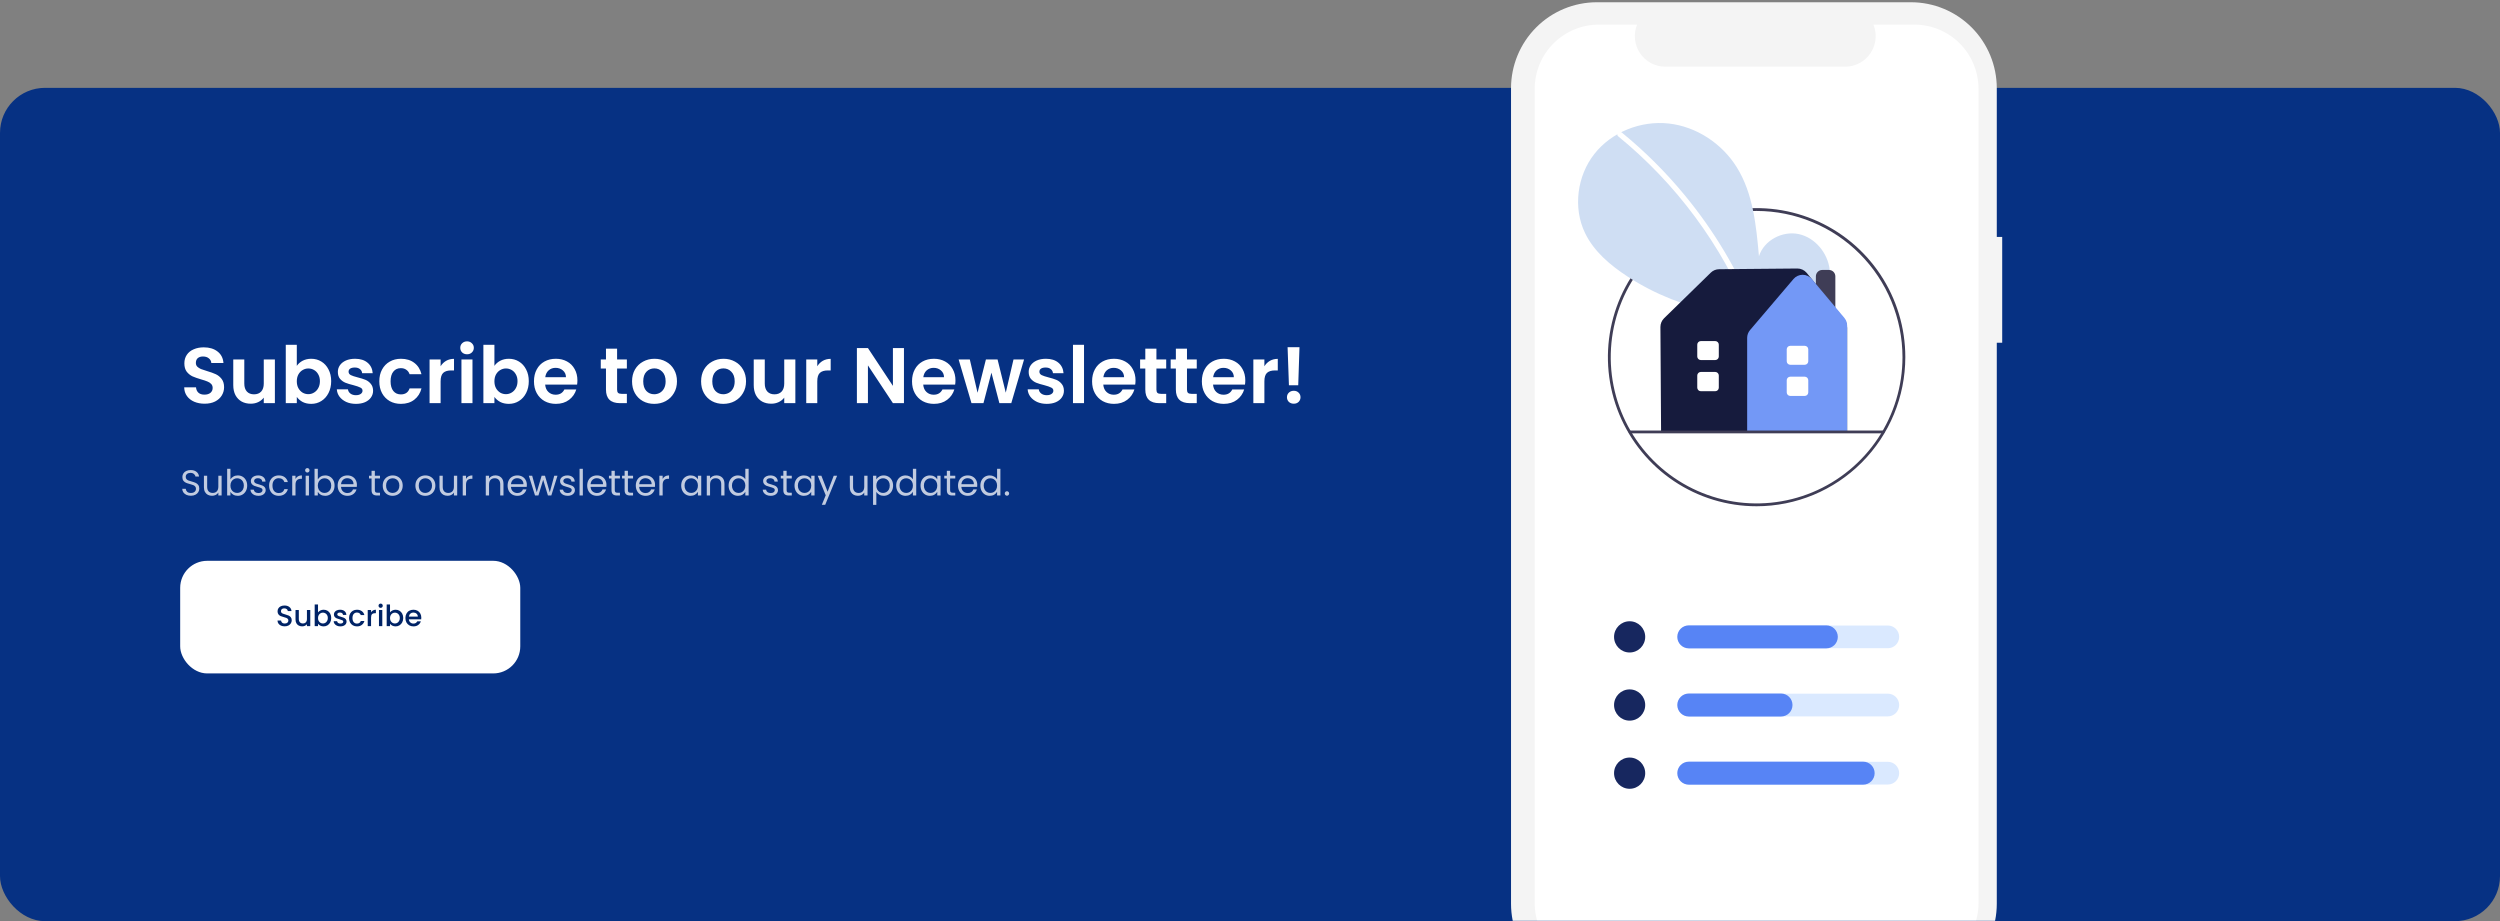 <svg width="1110" height="409" viewBox="0 0 1110 409" fill="none" xmlns="http://www.w3.org/2000/svg">
<rect x="0" y="0" width="1110" height="409" fill="#808080" stroke="none"/>
<rect y="39" width="1110" height="370" rx="20" fill="#063183"/>
<mask id="mask0_2_373" style="mask-type:alpha" maskUnits="userSpaceOnUse" x="0" y="0" width="1110" height="409">
<rect width="1110" height="409" rx="20" fill="#063183"/>
</mask>
<g mask="url(#mask0_2_373)">
<g clip-path="url(#clip0_2_373)">
<path d="M888.978 105.188H886.575V39.196C886.575 29.066 882.561 19.351 875.415 12.187C868.269 5.024 858.578 1 848.473 1H708.998C698.892 1 689.201 5.024 682.055 12.187C674.91 19.351 670.895 29.066 670.895 39.196V401.241C670.895 411.371 674.91 421.086 682.055 428.249C689.201 435.413 698.892 439.437 708.998 439.437H848.473C858.578 439.437 868.269 435.412 875.415 428.249C882.56 421.086 886.574 411.371 886.574 401.241V152.163H888.977L888.978 105.188Z" fill="#F4F4F4"/>
<path d="M850.01 10.934H831.805C832.642 12.991 832.962 15.224 832.736 17.435C832.509 19.646 831.744 21.767 830.507 23.611C829.271 25.456 827.601 26.967 825.644 28.012C823.687 29.057 821.504 29.603 819.287 29.603H739.384C737.167 29.603 734.984 29.057 733.028 28.012C731.071 26.967 729.401 25.455 728.164 23.611C726.928 21.766 726.163 19.645 725.937 17.435C725.71 15.224 726.03 12.991 726.867 10.934H709.863C702.316 10.934 695.079 13.939 689.743 19.288C684.406 24.638 681.409 31.893 681.409 39.458V400.977C681.409 408.542 684.406 415.797 689.743 421.147C695.079 426.496 702.316 429.501 709.863 429.501H850.01C857.556 429.501 864.794 426.496 870.13 421.147C875.466 415.797 878.464 408.542 878.464 400.977V39.457C878.464 31.892 875.466 24.637 870.13 19.288C864.794 13.939 857.556 10.934 850.01 10.934H850.01Z" fill="white"/>
<path d="M779.936 224.779C766.877 224.779 754.112 220.897 743.254 213.624C732.396 206.351 723.933 196.014 718.936 183.92C713.939 171.826 712.631 158.517 715.179 145.678C717.726 132.839 724.015 121.045 733.248 111.789C742.482 102.532 754.247 96.228 767.055 93.674C779.862 91.121 793.138 92.431 805.203 97.441C817.267 102.451 827.579 110.934 834.834 121.819C842.089 132.703 845.961 145.5 845.961 158.591C845.941 176.139 838.979 192.962 826.601 205.371C814.223 217.779 797.441 224.759 779.936 224.779ZM779.936 93.663C767.126 93.663 754.603 97.471 743.952 104.606C733.301 111.74 725 121.88 720.098 133.744C715.196 145.608 713.913 158.663 716.412 171.257C718.911 183.852 725.08 195.421 734.138 204.501C743.196 213.582 754.736 219.765 767.3 222.271C779.864 224.776 792.886 223.49 804.721 218.576C816.556 213.662 826.671 205.34 833.788 194.662C840.905 183.985 844.704 171.432 844.704 158.591C844.684 141.377 837.854 124.874 825.712 112.702C813.57 100.53 797.107 93.683 779.936 93.663Z" fill="#3F3D56"/>
<path d="M804.186 139.363C809.841 134.573 813.276 127.007 812.375 119.64C811.474 112.274 805.895 105.503 798.658 103.938C791.422 102.374 783.172 106.704 780.974 113.791C779.764 100.128 778.37 85.893 771.124 74.258C764.563 63.722 753.199 56.184 740.883 54.835C728.566 53.486 715.599 58.58 707.918 68.325C700.237 78.07 698.356 92.237 703.736 103.425C707.699 111.667 715 117.801 722.65 122.791C747.056 138.711 777.331 144.09 806.139 139.84L804.186 139.363Z" fill="#CFDEF3"/>
<path d="M720.097 58.862C730.259 67.16 739.582 76.441 747.931 86.57C760.996 102.367 771.569 120.079 779.281 139.088C779.845 140.474 777.599 141.078 777.041 139.707C764.423 108.813 744.28 81.584 718.454 60.509C717.294 59.562 718.947 57.924 720.097 58.862Z" fill="white"/>
<path d="M723.555 289.706C727.376 289.706 730.472 286.602 730.472 282.772C730.472 278.943 727.376 275.838 723.555 275.838C719.735 275.838 716.638 278.943 716.638 282.772C716.638 286.602 719.735 289.706 723.555 289.706Z" fill="#17275F"/>
<path d="M838.203 287.815H750.169C748.835 287.815 747.556 287.284 746.612 286.338C745.669 285.392 745.139 284.11 745.139 282.772C745.139 281.435 745.669 280.152 746.612 279.206C747.556 278.261 748.835 277.729 750.169 277.729H838.203C839.538 277.729 840.817 278.261 841.76 279.206C842.704 280.152 843.234 281.435 843.234 282.772C843.234 284.11 842.704 285.392 841.76 286.338C840.817 287.284 839.538 287.815 838.203 287.815Z" fill="#DAE9FF"/>
<path d="M810.9 287.876H749.806C748.456 287.876 747.161 287.338 746.206 286.381C745.251 285.424 744.715 284.126 744.715 282.772C744.715 281.419 745.251 280.12 746.206 279.163C747.161 278.206 748.456 277.668 749.806 277.668H810.9C812.25 277.668 813.545 278.206 814.5 279.163C815.455 280.12 815.991 281.419 815.991 282.772C815.991 284.126 815.455 285.424 814.5 286.381C813.545 287.338 812.25 287.876 810.9 287.876Z" fill="#5784F5"/>
<path d="M723.555 319.963C727.376 319.963 730.472 316.859 730.472 313.029C730.472 309.2 727.376 306.095 723.555 306.095C719.735 306.095 716.638 309.2 716.638 313.029C716.638 316.859 719.735 319.963 723.555 319.963Z" fill="#17275F"/>
<path d="M838.203 318.072H750.169C748.835 318.072 747.556 317.541 746.612 316.595C745.669 315.65 745.139 314.367 745.139 313.029C745.139 311.692 745.669 310.409 746.612 309.464C747.556 308.518 748.835 307.987 750.169 307.987H838.203C839.538 307.987 840.817 308.518 841.76 309.464C842.704 310.409 843.234 311.692 843.234 313.029C843.234 314.367 842.704 315.65 841.76 316.595C840.817 317.541 839.538 318.072 838.203 318.072Z" fill="#DAE9FF"/>
<path d="M723.555 350.221C727.376 350.221 730.472 347.117 730.472 343.287C730.472 339.457 727.376 336.353 723.555 336.353C719.735 336.353 716.638 339.457 716.638 343.287C716.638 347.117 719.735 350.221 723.555 350.221Z" fill="#17275F"/>
<path d="M838.203 348.33H750.169C748.835 348.33 747.556 347.799 746.612 346.853C745.669 345.907 745.139 344.625 745.139 343.287C745.139 341.95 745.669 340.667 746.612 339.721C747.556 338.775 748.835 338.244 750.169 338.244H838.203C839.538 338.244 840.817 338.775 841.76 339.721C842.704 340.667 843.234 341.95 843.234 343.287C843.234 344.625 842.704 345.907 841.76 346.853C840.817 347.799 839.538 348.33 838.203 348.33Z" fill="#DAE9FF"/>
<path d="M790.778 318.133H749.806C748.456 318.133 747.161 317.596 746.206 316.639C745.251 315.681 744.715 314.383 744.715 313.03C744.715 311.676 745.251 310.378 746.206 309.421C747.161 308.464 748.456 307.926 749.806 307.926H790.778C792.128 307.926 793.423 308.464 794.378 309.421C795.333 310.378 795.869 311.676 795.869 313.03C795.869 314.383 795.333 315.681 794.378 316.639C793.423 317.596 792.128 318.133 790.778 318.133Z" fill="#5784F5"/>
<path d="M827.249 348.391H749.806C748.456 348.391 747.161 347.853 746.206 346.896C745.251 345.939 744.715 344.64 744.715 343.287C744.715 341.933 745.251 340.635 746.206 339.678C747.161 338.721 748.456 338.183 749.806 338.183H827.249C828.599 338.183 829.894 338.721 830.849 339.678C831.804 340.635 832.34 341.933 832.34 343.287C832.34 344.64 831.804 345.939 830.849 346.896C829.894 347.853 828.599 348.391 827.249 348.391Z" fill="#5784F5"/>
<path d="M814.894 148.299H806.251V122.697C806.252 121.945 806.55 121.224 807.081 120.692C807.611 120.161 808.33 119.861 809.081 119.861H812.064C812.814 119.861 813.533 120.161 814.064 120.692C814.594 121.224 814.893 121.945 814.894 122.697V148.299Z" fill="#3F3D56"/>
<path d="M820.133 191.865H737.52L737.223 145.189C737.22 144.468 737.361 143.754 737.639 143.088C737.916 142.423 738.324 141.821 738.838 141.316L759.592 121.053C760.576 120.088 761.895 119.543 763.272 119.533L798.006 119.215C798.794 119.21 799.573 119.379 800.288 119.709C801.004 120.039 801.638 120.522 802.147 121.125L802.15 121.129L818.648 141.411C819.607 142.593 820.132 144.07 820.133 145.594L820.133 191.865Z" fill="#161B3D"/>
<path d="M820.134 191.865H775.738V150.034C775.738 148.759 776.191 147.527 777.016 146.557L796.306 123.886V123.886C796.807 123.296 797.43 122.822 798.132 122.497C798.834 122.172 799.599 122.004 800.372 122.005H800.392C801.169 122.007 801.936 122.18 802.639 122.51C803.343 122.84 803.966 123.32 804.465 123.917L818.882 141.122C819.69 142.088 820.133 143.308 820.134 144.568V191.865Z" fill="#7398F6"/>
<path d="M801.301 175.798H794.878C794.461 175.798 794.062 175.632 793.767 175.336C793.472 175.041 793.306 174.64 793.306 174.222V168.824C793.306 168.406 793.472 168.005 793.767 167.71C794.062 167.414 794.461 167.248 794.878 167.248H801.301C801.718 167.248 802.118 167.414 802.412 167.71C802.707 168.005 802.873 168.406 802.873 168.824V174.222C802.873 174.64 802.707 175.041 802.412 175.336C802.118 175.632 801.718 175.798 801.301 175.798Z" fill="white"/>
<path d="M801.301 161.964H794.878C794.461 161.964 794.062 161.798 793.767 161.502C793.472 161.207 793.306 160.806 793.306 160.388V155.115C793.306 154.697 793.472 154.297 793.767 154.001C794.062 153.706 794.461 153.54 794.878 153.539H801.301C801.718 153.54 802.118 153.706 802.412 154.001C802.707 154.297 802.873 154.697 802.873 155.115V160.388C802.873 160.806 802.707 161.207 802.412 161.502C802.118 161.798 801.718 161.964 801.301 161.964Z" fill="white"/>
<path d="M761.578 173.696H755.155C754.738 173.696 754.339 173.53 754.044 173.234C753.749 172.939 753.583 172.538 753.583 172.121V166.722C753.583 166.304 753.749 165.904 754.044 165.608C754.339 165.313 754.738 165.147 755.155 165.146H761.578C761.995 165.147 762.395 165.313 762.689 165.608C762.984 165.904 763.15 166.304 763.15 166.722V172.121C763.15 172.538 762.984 172.939 762.689 173.234C762.395 173.53 761.995 173.696 761.578 173.696Z" fill="white"/>
<path d="M761.578 159.862H755.155C754.738 159.862 754.339 159.696 754.044 159.4C753.749 159.105 753.583 158.704 753.583 158.286V153.014C753.583 152.596 753.749 152.195 754.044 151.9C754.339 151.604 754.738 151.438 755.155 151.438H761.578C761.995 151.438 762.395 151.604 762.689 151.9C762.984 152.195 763.15 152.596 763.15 153.014V158.286C763.15 158.704 762.984 159.105 762.689 159.4C762.395 159.696 761.995 159.862 761.578 159.862Z" fill="white"/>
<path d="M836.121 192.411H723.749C723.583 192.411 723.423 192.345 723.305 192.226C723.187 192.108 723.121 191.948 723.121 191.781C723.121 191.614 723.187 191.453 723.305 191.335C723.423 191.217 723.583 191.15 723.749 191.15H836.121C836.288 191.15 836.448 191.217 836.566 191.335C836.684 191.453 836.75 191.614 836.75 191.781C836.75 191.948 836.684 192.108 836.566 192.226C836.448 192.345 836.288 192.411 836.121 192.411Z" fill="#3F3D56"/>
</g>
</g>
<rect x="80" y="249" width="151" height="50" rx="12" fill="white"/>
<path d="M126.408 278.091C125.801 278.091 125.255 277.987 124.77 277.779C124.284 277.562 123.903 277.259 123.626 276.869C123.348 276.479 123.21 276.024 123.21 275.504H124.796C124.83 275.894 124.982 276.215 125.251 276.466C125.528 276.717 125.914 276.843 126.408 276.843C126.919 276.843 127.318 276.722 127.604 276.479C127.89 276.228 128.033 275.907 128.033 275.517C128.033 275.214 127.942 274.967 127.76 274.776C127.586 274.585 127.365 274.438 127.097 274.334C126.837 274.23 126.473 274.117 126.005 273.996C125.415 273.84 124.934 273.684 124.562 273.528C124.198 273.363 123.886 273.112 123.626 272.774C123.366 272.436 123.236 271.985 123.236 271.422C123.236 270.902 123.366 270.447 123.626 270.057C123.886 269.667 124.25 269.368 124.718 269.16C125.186 268.952 125.727 268.848 126.343 268.848C127.218 268.848 127.933 269.069 128.488 269.511C129.051 269.944 129.363 270.542 129.424 271.305H127.786C127.76 270.976 127.604 270.694 127.318 270.46C127.032 270.226 126.655 270.109 126.187 270.109C125.762 270.109 125.415 270.217 125.147 270.434C124.878 270.651 124.744 270.963 124.744 271.37C124.744 271.647 124.826 271.877 124.991 272.059C125.164 272.232 125.381 272.371 125.641 272.475C125.901 272.579 126.256 272.692 126.707 272.813C127.305 272.978 127.79 273.142 128.163 273.307C128.544 273.472 128.865 273.727 129.125 274.074C129.393 274.412 129.528 274.867 129.528 275.439C129.528 275.898 129.402 276.332 129.151 276.739C128.908 277.146 128.548 277.476 128.072 277.727C127.604 277.97 127.049 278.091 126.408 278.091ZM137.763 270.837V278H136.281V277.155C136.047 277.45 135.74 277.684 135.358 277.857C134.986 278.022 134.587 278.104 134.162 278.104C133.599 278.104 133.092 277.987 132.641 277.753C132.199 277.519 131.848 277.172 131.588 276.713C131.337 276.254 131.211 275.699 131.211 275.049V270.837H132.68V274.828C132.68 275.469 132.841 275.963 133.161 276.31C133.482 276.648 133.92 276.817 134.474 276.817C135.029 276.817 135.467 276.648 135.787 276.31C136.117 275.963 136.281 275.469 136.281 274.828V270.837H137.763ZM141.201 271.903C141.452 271.556 141.794 271.275 142.228 271.058C142.67 270.833 143.159 270.72 143.697 270.72C144.329 270.72 144.901 270.872 145.413 271.175C145.924 271.478 146.327 271.912 146.622 272.475C146.916 273.03 147.064 273.667 147.064 274.386C147.064 275.105 146.916 275.751 146.622 276.323C146.327 276.886 145.92 277.328 145.4 277.649C144.888 277.961 144.321 278.117 143.697 278.117C143.142 278.117 142.648 278.009 142.215 277.792C141.79 277.575 141.452 277.298 141.201 276.96V278H139.719V268.38H141.201V271.903ZM145.556 274.386C145.556 273.892 145.452 273.467 145.244 273.112C145.044 272.748 144.776 272.475 144.438 272.293C144.108 272.102 143.753 272.007 143.372 272.007C142.999 272.007 142.644 272.102 142.306 272.293C141.976 272.484 141.708 272.761 141.5 273.125C141.3 273.489 141.201 273.918 141.201 274.412C141.201 274.906 141.3 275.339 141.5 275.712C141.708 276.076 141.976 276.353 142.306 276.544C142.644 276.735 142.999 276.83 143.372 276.83C143.753 276.83 144.108 276.735 144.438 276.544C144.776 276.345 145.044 276.059 145.244 275.686C145.452 275.313 145.556 274.88 145.556 274.386ZM151.129 278.117C150.566 278.117 150.059 278.017 149.608 277.818C149.166 277.61 148.815 277.333 148.555 276.986C148.295 276.631 148.157 276.236 148.139 275.803H149.673C149.699 276.106 149.842 276.362 150.102 276.57C150.371 276.769 150.705 276.869 151.103 276.869C151.519 276.869 151.84 276.791 152.065 276.635C152.299 276.47 152.416 276.262 152.416 276.011C152.416 275.742 152.286 275.543 152.026 275.413C151.775 275.283 151.372 275.14 150.817 274.984C150.28 274.837 149.842 274.694 149.504 274.555C149.166 274.416 148.872 274.204 148.62 273.918C148.378 273.632 148.256 273.255 148.256 272.787C148.256 272.406 148.369 272.059 148.594 271.747C148.82 271.426 149.14 271.175 149.556 270.993C149.981 270.811 150.466 270.72 151.012 270.72C151.827 270.72 152.481 270.928 152.975 271.344C153.478 271.751 153.747 272.31 153.781 273.021H152.299C152.273 272.7 152.143 272.445 151.909 272.254C151.675 272.063 151.359 271.968 150.96 271.968C150.57 271.968 150.271 272.042 150.063 272.189C149.855 272.336 149.751 272.531 149.751 272.774C149.751 272.965 149.821 273.125 149.959 273.255C150.098 273.385 150.267 273.489 150.466 273.567C150.666 273.636 150.96 273.727 151.35 273.84C151.87 273.979 152.295 274.122 152.624 274.269C152.962 274.408 153.253 274.616 153.495 274.893C153.738 275.17 153.864 275.539 153.872 275.998C153.872 276.405 153.76 276.769 153.534 277.09C153.309 277.411 152.988 277.662 152.572 277.844C152.165 278.026 151.684 278.117 151.129 278.117ZM154.98 274.412C154.98 273.675 155.127 273.03 155.422 272.475C155.725 271.912 156.141 271.478 156.67 271.175C157.198 270.872 157.805 270.72 158.49 270.72C159.356 270.72 160.071 270.928 160.635 271.344C161.207 271.751 161.592 272.336 161.792 273.099H160.193C160.063 272.744 159.855 272.466 159.569 272.267C159.283 272.068 158.923 271.968 158.49 271.968C157.883 271.968 157.398 272.185 157.034 272.618C156.678 273.043 156.501 273.641 156.501 274.412C156.501 275.183 156.678 275.786 157.034 276.219C157.398 276.652 157.883 276.869 158.49 276.869C159.348 276.869 159.915 276.492 160.193 275.738H161.792C161.584 276.466 161.194 277.047 160.622 277.48C160.05 277.905 159.339 278.117 158.49 278.117C157.805 278.117 157.198 277.965 156.67 277.662C156.141 277.35 155.725 276.917 155.422 276.362C155.127 275.799 154.98 275.149 154.98 274.412ZM164.75 271.877C164.967 271.513 165.253 271.231 165.608 271.032C165.972 270.824 166.401 270.72 166.895 270.72V272.254H166.518C165.938 272.254 165.496 272.401 165.192 272.696C164.898 272.991 164.75 273.502 164.75 274.23V278H163.268V270.837H164.75V271.877ZM169.012 269.888C168.743 269.888 168.518 269.797 168.336 269.615C168.154 269.433 168.063 269.208 168.063 268.939C168.063 268.67 168.154 268.445 168.336 268.263C168.518 268.081 168.743 267.99 169.012 267.99C169.272 267.99 169.493 268.081 169.675 268.263C169.857 268.445 169.948 268.67 169.948 268.939C169.948 269.208 169.857 269.433 169.675 269.615C169.493 269.797 169.272 269.888 169.012 269.888ZM169.74 270.837V278H168.258V270.837H169.74ZM173.167 271.903C173.419 271.556 173.761 271.275 174.194 271.058C174.636 270.833 175.126 270.72 175.663 270.72C176.296 270.72 176.868 270.872 177.379 271.175C177.891 271.478 178.294 271.912 178.588 272.475C178.883 273.03 179.03 273.667 179.03 274.386C179.03 275.105 178.883 275.751 178.588 276.323C178.294 276.886 177.886 277.328 177.366 277.649C176.855 277.961 176.287 278.117 175.663 278.117C175.109 278.117 174.615 278.009 174.181 277.792C173.757 277.575 173.419 277.298 173.167 276.96V278H171.685V268.38H173.167V271.903ZM177.522 274.386C177.522 273.892 177.418 273.467 177.21 273.112C177.011 272.748 176.742 272.475 176.404 272.293C176.075 272.102 175.72 272.007 175.338 272.007C174.966 272.007 174.61 272.102 174.272 272.293C173.943 272.484 173.674 272.761 173.466 273.125C173.267 273.489 173.167 273.918 173.167 274.412C173.167 274.906 173.267 275.339 173.466 275.712C173.674 276.076 173.943 276.353 174.272 276.544C174.61 276.735 174.966 276.83 175.338 276.83C175.72 276.83 176.075 276.735 176.404 276.544C176.742 276.345 177.011 276.059 177.21 275.686C177.418 275.313 177.522 274.88 177.522 274.386ZM187.061 274.243C187.061 274.512 187.044 274.754 187.009 274.971H181.536C181.579 275.543 181.792 276.002 182.173 276.349C182.554 276.696 183.022 276.869 183.577 276.869C184.374 276.869 184.938 276.535 185.267 275.868H186.866C186.649 276.527 186.255 277.068 185.683 277.493C185.12 277.909 184.418 278.117 183.577 278.117C182.892 278.117 182.277 277.965 181.731 277.662C181.194 277.35 180.769 276.917 180.457 276.362C180.154 275.799 180.002 275.149 180.002 274.412C180.002 273.675 180.149 273.03 180.444 272.475C180.747 271.912 181.168 271.478 181.705 271.175C182.251 270.872 182.875 270.72 183.577 270.72C184.253 270.72 184.855 270.867 185.384 271.162C185.913 271.457 186.324 271.873 186.619 272.41C186.914 272.939 187.061 273.55 187.061 274.243ZM185.514 273.775C185.505 273.229 185.31 272.791 184.929 272.462C184.548 272.133 184.075 271.968 183.512 271.968C183.001 271.968 182.563 272.133 182.199 272.462C181.835 272.783 181.618 273.22 181.549 273.775H185.514Z" fill="#002366"/>
<path d="M90.85 179.245C89.147 179.245 87.607 178.953 86.23 178.37C84.877 177.787 83.803 176.947 83.01 175.85C82.217 174.753 81.808 173.458 81.785 171.965H87.035C87.105 172.968 87.455 173.762 88.085 174.345C88.738 174.928 89.625 175.22 90.745 175.22C91.888 175.22 92.787 174.952 93.44 174.415C94.093 173.855 94.42 173.132 94.42 172.245C94.42 171.522 94.198 170.927 93.755 170.46C93.312 169.993 92.752 169.632 92.075 169.375C91.422 169.095 90.512 168.792 89.345 168.465C87.758 167.998 86.463 167.543 85.46 167.1C84.48 166.633 83.628 165.945 82.905 165.035C82.205 164.102 81.855 162.865 81.855 161.325C81.855 159.878 82.217 158.618 82.94 157.545C83.663 156.472 84.678 155.655 85.985 155.095C87.292 154.512 88.785 154.22 90.465 154.22C92.985 154.22 95.027 154.838 96.59 156.075C98.177 157.288 99.052 158.992 99.215 161.185H93.825C93.778 160.345 93.417 159.657 92.74 159.12C92.087 158.56 91.212 158.28 90.115 158.28C89.158 158.28 88.388 158.525 87.805 159.015C87.245 159.505 86.965 160.217 86.965 161.15C86.965 161.803 87.175 162.352 87.595 162.795C88.038 163.215 88.575 163.565 89.205 163.845C89.858 164.102 90.768 164.405 91.935 164.755C93.522 165.222 94.817 165.688 95.82 166.155C96.823 166.622 97.687 167.322 98.41 168.255C99.133 169.188 99.495 170.413 99.495 171.93C99.495 173.237 99.157 174.45 98.48 175.57C97.803 176.69 96.812 177.588 95.505 178.265C94.198 178.918 92.647 179.245 90.85 179.245ZM122.048 159.61V179H117.113V176.55C116.483 177.39 115.655 178.055 114.628 178.545C113.625 179.012 112.528 179.245 111.338 179.245C109.821 179.245 108.48 178.93 107.313 178.3C106.146 177.647 105.225 176.702 104.548 175.465C103.895 174.205 103.568 172.712 103.568 170.985V159.61H108.468V170.285C108.468 171.825 108.853 173.015 109.623 173.855C110.393 174.672 111.443 175.08 112.773 175.08C114.126 175.08 115.188 174.672 115.958 173.855C116.728 173.015 117.113 171.825 117.113 170.285V159.61H122.048ZM131.783 162.445C132.413 161.512 133.276 160.753 134.373 160.17C135.493 159.587 136.764 159.295 138.188 159.295C139.844 159.295 141.338 159.703 142.668 160.52C144.021 161.337 145.083 162.503 145.853 164.02C146.646 165.513 147.043 167.252 147.043 169.235C147.043 171.218 146.646 172.98 145.853 174.52C145.083 176.037 144.021 177.215 142.668 178.055C141.338 178.895 139.844 179.315 138.188 179.315C136.741 179.315 135.469 179.035 134.373 178.475C133.299 177.892 132.436 177.145 131.783 176.235V179H126.883V153.1H131.783V162.445ZM142.038 169.235C142.038 168.068 141.793 167.065 141.303 166.225C140.836 165.362 140.206 164.708 139.413 164.265C138.643 163.822 137.803 163.6 136.893 163.6C136.006 163.6 135.166 163.833 134.373 164.3C133.603 164.743 132.973 165.397 132.483 166.26C132.016 167.123 131.783 168.138 131.783 169.305C131.783 170.472 132.016 171.487 132.483 172.35C132.973 173.213 133.603 173.878 134.373 174.345C135.166 174.788 136.006 175.01 136.893 175.01C137.803 175.01 138.643 174.777 139.413 174.31C140.206 173.843 140.836 173.178 141.303 172.315C141.793 171.452 142.038 170.425 142.038 169.235ZM158.023 179.315C156.437 179.315 155.013 179.035 153.753 178.475C152.493 177.892 151.49 177.11 150.743 176.13C150.02 175.15 149.623 174.065 149.553 172.875H154.488C154.582 173.622 154.943 174.24 155.573 174.73C156.227 175.22 157.032 175.465 157.988 175.465C158.922 175.465 159.645 175.278 160.158 174.905C160.695 174.532 160.963 174.053 160.963 173.47C160.963 172.84 160.637 172.373 159.983 172.07C159.353 171.743 158.338 171.393 156.938 171.02C155.492 170.67 154.302 170.308 153.368 169.935C152.458 169.562 151.665 168.99 150.988 168.22C150.335 167.45 150.008 166.412 150.008 165.105C150.008 164.032 150.312 163.052 150.918 162.165C151.548 161.278 152.435 160.578 153.578 160.065C154.745 159.552 156.11 159.295 157.673 159.295C159.983 159.295 161.827 159.878 163.203 161.045C164.58 162.188 165.338 163.74 165.478 165.7H160.788C160.718 164.93 160.392 164.323 159.808 163.88C159.248 163.413 158.49 163.18 157.533 163.18C156.647 163.18 155.958 163.343 155.468 163.67C155.002 163.997 154.768 164.452 154.768 165.035C154.768 165.688 155.095 166.19 155.748 166.54C156.402 166.867 157.417 167.205 158.793 167.555C160.193 167.905 161.348 168.267 162.258 168.64C163.168 169.013 163.95 169.597 164.603 170.39C165.28 171.16 165.63 172.187 165.653 173.47C165.653 174.59 165.338 175.593 164.708 176.48C164.102 177.367 163.215 178.067 162.048 178.58C160.905 179.07 159.563 179.315 158.023 179.315ZM168.416 169.305C168.416 167.298 168.824 165.548 169.641 164.055C170.457 162.538 171.589 161.372 173.036 160.555C174.482 159.715 176.139 159.295 178.006 159.295C180.409 159.295 182.392 159.902 183.956 161.115C185.542 162.305 186.604 163.985 187.141 166.155H181.856C181.576 165.315 181.097 164.662 180.421 164.195C179.767 163.705 178.951 163.46 177.971 163.46C176.571 163.46 175.462 163.973 174.646 165C173.829 166.003 173.421 167.438 173.421 169.305C173.421 171.148 173.829 172.583 174.646 173.61C175.462 174.613 176.571 175.115 177.971 175.115C179.954 175.115 181.249 174.228 181.856 172.455H187.141C186.604 174.555 185.542 176.223 183.956 177.46C182.369 178.697 180.386 179.315 178.006 179.315C176.139 179.315 174.482 178.907 173.036 178.09C171.589 177.25 170.457 176.083 169.641 174.59C168.824 173.073 168.416 171.312 168.416 169.305ZM195.63 162.62C196.26 161.593 197.077 160.788 198.08 160.205C199.107 159.622 200.274 159.33 201.58 159.33V164.475H200.285C198.745 164.475 197.579 164.837 196.785 165.56C196.015 166.283 195.63 167.543 195.63 169.34V179H190.73V159.61H195.63V162.62ZM207.366 157.3C206.502 157.3 205.779 157.032 205.196 156.495C204.636 155.935 204.356 155.247 204.356 154.43C204.356 153.613 204.636 152.937 205.196 152.4C205.779 151.84 206.502 151.56 207.366 151.56C208.229 151.56 208.941 151.84 209.501 152.4C210.084 152.937 210.376 153.613 210.376 154.43C210.376 155.247 210.084 155.935 209.501 156.495C208.941 157.032 208.229 157.3 207.366 157.3ZM209.781 159.61V179H204.881V159.61H209.781ZM219.522 162.445C220.152 161.512 221.015 160.753 222.112 160.17C223.232 159.587 224.504 159.295 225.927 159.295C227.584 159.295 229.077 159.703 230.407 160.52C231.76 161.337 232.822 162.503 233.592 164.02C234.385 165.513 234.782 167.252 234.782 169.235C234.782 171.218 234.385 172.98 233.592 174.52C232.822 176.037 231.76 177.215 230.407 178.055C229.077 178.895 227.584 179.315 225.927 179.315C224.48 179.315 223.209 179.035 222.112 178.475C221.039 177.892 220.175 177.145 219.522 176.235V179H214.622V153.1H219.522V162.445ZM229.777 169.235C229.777 168.068 229.532 167.065 229.042 166.225C228.575 165.362 227.945 164.708 227.152 164.265C226.382 163.822 225.542 163.6 224.632 163.6C223.745 163.6 222.905 163.833 222.112 164.3C221.342 164.743 220.712 165.397 220.222 166.26C219.755 167.123 219.522 168.138 219.522 169.305C219.522 170.472 219.755 171.487 220.222 172.35C220.712 173.213 221.342 173.878 222.112 174.345C222.905 174.788 223.745 175.01 224.632 175.01C225.542 175.01 226.382 174.777 227.152 174.31C227.945 173.843 228.575 173.178 229.042 172.315C229.532 171.452 229.777 170.425 229.777 169.235ZM256.368 168.885C256.368 169.585 256.321 170.215 256.228 170.775H242.053C242.169 172.175 242.659 173.272 243.523 174.065C244.386 174.858 245.448 175.255 246.708 175.255C248.528 175.255 249.823 174.473 250.593 172.91H255.878C255.318 174.777 254.244 176.317 252.658 177.53C251.071 178.72 249.123 179.315 246.813 179.315C244.946 179.315 243.266 178.907 241.773 178.09C240.303 177.25 239.148 176.072 238.308 174.555C237.491 173.038 237.083 171.288 237.083 169.305C237.083 167.298 237.491 165.537 238.308 164.02C239.124 162.503 240.268 161.337 241.738 160.52C243.208 159.703 244.899 159.295 246.813 159.295C248.656 159.295 250.301 159.692 251.748 160.485C253.218 161.278 254.349 162.41 255.143 163.88C255.959 165.327 256.368 166.995 256.368 168.885ZM251.293 167.485C251.269 166.225 250.814 165.222 249.928 164.475C249.041 163.705 247.956 163.32 246.673 163.32C245.459 163.32 244.433 163.693 243.593 164.44C242.776 165.163 242.274 166.178 242.088 167.485H251.293ZM273.989 163.635V173.015C273.989 173.668 274.141 174.147 274.444 174.45C274.771 174.73 275.307 174.87 276.054 174.87H278.329V179H275.249C271.119 179 269.054 176.993 269.054 172.98V163.635H266.744V159.61H269.054V154.815H273.989V159.61H278.329V163.635H273.989ZM290.463 179.315C288.597 179.315 286.917 178.907 285.423 178.09C283.93 177.25 282.752 176.072 281.888 174.555C281.048 173.038 280.628 171.288 280.628 169.305C280.628 167.322 281.06 165.572 281.923 164.055C282.81 162.538 284.012 161.372 285.528 160.555C287.045 159.715 288.737 159.295 290.603 159.295C292.47 159.295 294.162 159.715 295.678 160.555C297.195 161.372 298.385 162.538 299.248 164.055C300.135 165.572 300.578 167.322 300.578 169.305C300.578 171.288 300.123 173.038 299.213 174.555C298.327 176.072 297.113 177.25 295.573 178.09C294.057 178.907 292.353 179.315 290.463 179.315ZM290.463 175.045C291.35 175.045 292.178 174.835 292.948 174.415C293.742 173.972 294.372 173.318 294.838 172.455C295.305 171.592 295.538 170.542 295.538 169.305C295.538 167.462 295.048 166.05 294.068 165.07C293.112 164.067 291.933 163.565 290.533 163.565C289.133 163.565 287.955 164.067 286.998 165.07C286.065 166.05 285.598 167.462 285.598 169.305C285.598 171.148 286.053 172.572 286.963 173.575C287.897 174.555 289.063 175.045 290.463 175.045ZM321.123 179.315C319.256 179.315 317.576 178.907 316.083 178.09C314.589 177.25 313.411 176.072 312.548 174.555C311.708 173.038 311.288 171.288 311.288 169.305C311.288 167.322 311.719 165.572 312.583 164.055C313.469 162.538 314.671 161.372 316.188 160.555C317.704 159.715 319.396 159.295 321.263 159.295C323.129 159.295 324.821 159.715 326.338 160.555C327.854 161.372 329.044 162.538 329.908 164.055C330.794 165.572 331.238 167.322 331.238 169.305C331.238 171.288 330.783 173.038 329.873 174.555C328.986 176.072 327.773 177.25 326.233 178.09C324.716 178.907 323.013 179.315 321.123 179.315ZM321.123 175.045C322.009 175.045 322.838 174.835 323.608 174.415C324.401 173.972 325.031 173.318 325.498 172.455C325.964 171.592 326.198 170.542 326.198 169.305C326.198 167.462 325.708 166.05 324.728 165.07C323.771 164.067 322.593 163.565 321.193 163.565C319.793 163.565 318.614 164.067 317.658 165.07C316.724 166.05 316.258 167.462 316.258 169.305C316.258 171.148 316.713 172.572 317.623 173.575C318.556 174.555 319.723 175.045 321.123 175.045ZM353.137 159.61V179H348.202V176.55C347.572 177.39 346.744 178.055 345.717 178.545C344.714 179.012 343.617 179.245 342.427 179.245C340.91 179.245 339.569 178.93 338.402 178.3C337.235 177.647 336.314 176.702 335.637 175.465C334.984 174.205 334.657 172.712 334.657 170.985V159.61H339.557V170.285C339.557 171.825 339.942 173.015 340.712 173.855C341.482 174.672 342.532 175.08 343.862 175.08C345.215 175.08 346.277 174.672 347.047 173.855C347.817 173.015 348.202 171.825 348.202 170.285V159.61H353.137ZM362.872 162.62C363.502 161.593 364.318 160.788 365.322 160.205C366.348 159.622 367.515 159.33 368.822 159.33V164.475H367.527C365.987 164.475 364.82 164.837 364.027 165.56C363.257 166.283 362.872 167.543 362.872 169.34V179H357.972V159.61H362.872V162.62ZM401.357 179H396.457L385.362 162.235V179H380.462V154.535H385.362L396.457 171.335V154.535H401.357V179ZM424.224 168.885C424.224 169.585 424.178 170.215 424.084 170.775H409.909C410.026 172.175 410.516 173.272 411.379 174.065C412.243 174.858 413.304 175.255 414.564 175.255C416.384 175.255 417.679 174.473 418.449 172.91H423.734C423.174 174.777 422.101 176.317 420.514 177.53C418.928 178.72 416.979 179.315 414.669 179.315C412.803 179.315 411.123 178.907 409.629 178.09C408.159 177.25 407.004 176.072 406.164 174.555C405.348 173.038 404.939 171.288 404.939 169.305C404.939 167.298 405.348 165.537 406.164 164.02C406.981 162.503 408.124 161.337 409.594 160.52C411.064 159.703 412.756 159.295 414.669 159.295C416.513 159.295 418.158 159.692 419.604 160.485C421.074 161.278 422.206 162.41 422.999 163.88C423.816 165.327 424.224 166.995 424.224 168.885ZM419.149 167.485C419.126 166.225 418.671 165.222 417.784 164.475C416.898 163.705 415.813 163.32 414.529 163.32C413.316 163.32 412.289 163.693 411.449 164.44C410.633 165.163 410.131 166.178 409.944 167.485H419.149ZM454.681 159.61L449.011 179H443.726L440.191 165.455L436.656 179H431.336L425.631 159.61H430.601L434.031 174.38L437.741 159.61H442.921L446.561 174.345L449.991 159.61H454.681ZM464.752 179.315C463.165 179.315 461.742 179.035 460.482 178.475C459.222 177.892 458.219 177.11 457.472 176.13C456.749 175.15 456.352 174.065 456.282 172.875H461.217C461.31 173.622 461.672 174.24 462.302 174.73C462.955 175.22 463.76 175.465 464.717 175.465C465.65 175.465 466.374 175.278 466.887 174.905C467.424 174.532 467.692 174.053 467.692 173.47C467.692 172.84 467.365 172.373 466.712 172.07C466.082 171.743 465.067 171.393 463.667 171.02C462.22 170.67 461.03 170.308 460.097 169.935C459.187 169.562 458.394 168.99 457.717 168.22C457.064 167.45 456.737 166.412 456.737 165.105C456.737 164.032 457.04 163.052 457.647 162.165C458.277 161.278 459.164 160.578 460.307 160.065C461.474 159.552 462.839 159.295 464.402 159.295C466.712 159.295 468.555 159.878 469.932 161.045C471.309 162.188 472.067 163.74 472.207 165.7H467.517C467.447 164.93 467.12 164.323 466.537 163.88C465.977 163.413 465.219 163.18 464.262 163.18C463.375 163.18 462.687 163.343 462.197 163.67C461.73 163.997 461.497 164.452 461.497 165.035C461.497 165.688 461.824 166.19 462.477 166.54C463.13 166.867 464.145 167.205 465.522 167.555C466.922 167.905 468.077 168.267 468.987 168.64C469.897 169.013 470.679 169.597 471.332 170.39C472.009 171.16 472.359 172.187 472.382 173.47C472.382 174.59 472.067 175.593 471.437 176.48C470.83 177.367 469.944 178.067 468.777 178.58C467.634 179.07 466.292 179.315 464.752 179.315ZM481.304 153.1V179H476.404V153.1H481.304ZM504.17 168.885C504.17 169.585 504.124 170.215 504.03 170.775H489.855C489.972 172.175 490.462 173.272 491.325 174.065C492.189 174.858 493.25 175.255 494.51 175.255C496.33 175.255 497.625 174.473 498.395 172.91H503.68C503.12 174.777 502.047 176.317 500.46 177.53C498.874 178.72 496.925 179.315 494.615 179.315C492.749 179.315 491.069 178.907 489.575 178.09C488.105 177.25 486.95 176.072 486.11 174.555C485.294 173.038 484.885 171.288 484.885 169.305C484.885 167.298 485.294 165.537 486.11 164.02C486.927 162.503 488.07 161.337 489.54 160.52C491.01 159.703 492.702 159.295 494.615 159.295C496.459 159.295 498.104 159.692 499.55 160.485C501.02 161.278 502.152 162.41 502.945 163.88C503.762 165.327 504.17 166.995 504.17 168.885ZM499.095 167.485C499.072 166.225 498.617 165.222 497.73 164.475C496.844 163.705 495.759 163.32 494.475 163.32C493.262 163.32 492.235 163.693 491.395 164.44C490.579 165.163 490.077 166.178 489.89 167.485H499.095ZM513.452 163.635V173.015C513.452 173.668 513.604 174.147 513.907 174.45C514.234 174.73 514.77 174.87 515.517 174.87H517.792V179H514.712C510.582 179 508.517 176.993 508.517 172.98V163.635H506.207V159.61H508.517V154.815H513.452V159.61H517.792V163.635H513.452ZM527.021 163.635V173.015C527.021 173.668 527.173 174.147 527.476 174.45C527.803 174.73 528.34 174.87 529.086 174.87H531.361V179H528.281C524.151 179 522.086 176.993 522.086 172.98V163.635H519.776V159.61H522.086V154.815H527.021V159.61H531.361V163.635H527.021ZM552.911 168.885C552.911 169.585 552.864 170.215 552.771 170.775H538.596C538.712 172.175 539.202 173.272 540.066 174.065C540.929 174.858 541.991 175.255 543.251 175.255C545.071 175.255 546.366 174.473 547.136 172.91H552.421C551.861 174.777 550.787 176.317 549.201 177.53C547.614 178.72 545.666 179.315 543.356 179.315C541.489 179.315 539.809 178.907 538.316 178.09C536.846 177.25 535.691 176.072 534.851 174.555C534.034 173.038 533.626 171.288 533.626 169.305C533.626 167.298 534.034 165.537 534.851 164.02C535.667 162.503 536.811 161.337 538.281 160.52C539.751 159.703 541.442 159.295 543.356 159.295C545.199 159.295 546.844 159.692 548.291 160.485C549.761 161.278 550.892 162.41 551.686 163.88C552.502 165.327 552.911 166.995 552.911 168.885ZM547.836 167.485C547.812 166.225 547.357 165.222 546.471 164.475C545.584 163.705 544.499 163.32 543.216 163.32C542.002 163.32 540.976 163.693 540.136 164.44C539.319 165.163 538.817 166.178 538.631 167.485H547.836ZM561.387 162.62C562.017 161.593 562.834 160.788 563.837 160.205C564.864 159.622 566.031 159.33 567.337 159.33V164.475H566.042C564.502 164.475 563.336 164.837 562.542 165.56C561.772 166.283 561.387 167.543 561.387 169.34V179H556.487V159.61H561.387V162.62ZM576.973 154.15L576.413 171.055H572.283L571.688 154.15H576.973ZM574.453 179.245C573.566 179.245 572.831 178.977 572.248 178.44C571.688 177.88 571.408 177.192 571.408 176.375C571.408 175.558 571.688 174.882 572.248 174.345C572.831 173.785 573.566 173.505 574.453 173.505C575.316 173.505 576.028 173.785 576.588 174.345C577.148 174.882 577.428 175.558 577.428 176.375C577.428 177.192 577.148 177.88 576.588 178.44C576.028 178.977 575.316 179.245 574.453 179.245Z" fill="white"/>
<path opacity="0.75" d="M84.768 220.112C84.032 220.112 83.371 219.984 82.784 219.728C82.208 219.461 81.755 219.099 81.424 218.64C81.093 218.171 80.923 217.632 80.912 217.024H82.464C82.517 217.547 82.731 217.989 83.104 218.352C83.488 218.704 84.043 218.88 84.768 218.88C85.461 218.88 86.005 218.709 86.4 218.368C86.805 218.016 87.008 217.568 87.008 217.024C87.008 216.597 86.891 216.251 86.656 215.984C86.421 215.717 86.128 215.515 85.776 215.376C85.424 215.237 84.949 215.088 84.352 214.928C83.616 214.736 83.024 214.544 82.576 214.352C82.139 214.16 81.76 213.861 81.44 213.456C81.131 213.04 80.976 212.485 80.976 211.792C80.976 211.184 81.131 210.645 81.44 210.176C81.749 209.707 82.181 209.344 82.736 209.088C83.301 208.832 83.947 208.704 84.672 208.704C85.717 208.704 86.571 208.965 87.232 209.488C87.904 210.011 88.283 210.704 88.368 211.568H86.768C86.715 211.141 86.491 210.768 86.096 210.448C85.701 210.117 85.179 209.952 84.528 209.952C83.92 209.952 83.424 210.112 83.04 210.432C82.656 210.741 82.464 211.179 82.464 211.744C82.464 212.149 82.576 212.48 82.8 212.736C83.035 212.992 83.317 213.189 83.648 213.328C83.989 213.456 84.464 213.605 85.072 213.776C85.808 213.979 86.4 214.181 86.848 214.384C87.296 214.576 87.68 214.88 88 215.296C88.32 215.701 88.48 216.256 88.48 216.96C88.48 217.504 88.336 218.016 88.048 218.496C87.76 218.976 87.333 219.365 86.768 219.664C86.203 219.963 85.536 220.112 84.768 220.112ZM98.399 211.232V220H96.943V218.704C96.665 219.152 96.276 219.504 95.775 219.76C95.284 220.005 94.74 220.128 94.143 220.128C93.46 220.128 92.847 219.989 92.303 219.712C91.759 219.424 91.327 218.997 91.007 218.432C90.697 217.867 90.543 217.179 90.543 216.368V211.232H91.983V216.176C91.983 217.04 92.201 217.707 92.639 218.176C93.076 218.635 93.673 218.864 94.431 218.864C95.209 218.864 95.823 218.624 96.271 218.144C96.719 217.664 96.943 216.965 96.943 216.048V211.232H98.399ZM102.313 212.864C102.612 212.341 103.049 211.915 103.625 211.584C104.201 211.253 104.857 211.088 105.593 211.088C106.382 211.088 107.092 211.275 107.721 211.648C108.35 212.021 108.846 212.549 109.209 213.232C109.572 213.904 109.753 214.688 109.753 215.584C109.753 216.469 109.572 217.259 109.209 217.952C108.846 218.645 108.345 219.184 107.705 219.568C107.076 219.952 106.372 220.144 105.593 220.144C104.836 220.144 104.169 219.979 103.593 219.648C103.028 219.317 102.601 218.896 102.313 218.384V220H100.857V208.16H102.313V212.864ZM108.265 215.584C108.265 214.923 108.132 214.347 107.865 213.856C107.598 213.365 107.236 212.992 106.777 212.736C106.329 212.48 105.833 212.352 105.289 212.352C104.756 212.352 104.26 212.485 103.801 212.752C103.353 213.008 102.99 213.387 102.713 213.888C102.446 214.379 102.313 214.949 102.313 215.6C102.313 216.261 102.446 216.843 102.713 217.344C102.99 217.835 103.353 218.213 103.801 218.48C104.26 218.736 104.756 218.864 105.289 218.864C105.833 218.864 106.329 218.736 106.777 218.48C107.236 218.213 107.598 217.835 107.865 217.344C108.132 216.843 108.265 216.256 108.265 215.584ZM114.774 220.144C114.102 220.144 113.499 220.032 112.966 219.808C112.432 219.573 112.011 219.253 111.702 218.848C111.392 218.432 111.222 217.957 111.19 217.424H112.694C112.736 217.861 112.939 218.219 113.302 218.496C113.675 218.773 114.16 218.912 114.758 218.912C115.312 218.912 115.75 218.789 116.07 218.544C116.39 218.299 116.55 217.989 116.55 217.616C116.55 217.232 116.379 216.949 116.038 216.768C115.696 216.576 115.168 216.389 114.454 216.208C113.803 216.037 113.27 215.867 112.854 215.696C112.448 215.515 112.096 215.253 111.798 214.912C111.51 214.56 111.366 214.101 111.366 213.536C111.366 213.088 111.499 212.677 111.766 212.304C112.032 211.931 112.411 211.637 112.902 211.424C113.392 211.2 113.952 211.088 114.582 211.088C115.552 211.088 116.336 211.333 116.934 211.824C117.531 212.315 117.851 212.987 117.894 213.84H116.438C116.406 213.381 116.219 213.013 115.878 212.736C115.547 212.459 115.099 212.32 114.534 212.32C114.011 212.32 113.595 212.432 113.286 212.656C112.976 212.88 112.822 213.173 112.822 213.536C112.822 213.824 112.912 214.064 113.094 214.256C113.286 214.437 113.52 214.587 113.798 214.704C114.086 214.811 114.48 214.933 114.982 215.072C115.611 215.243 116.123 215.413 116.518 215.584C116.912 215.744 117.248 215.989 117.526 216.32C117.814 216.651 117.963 217.083 117.974 217.616C117.974 218.096 117.84 218.528 117.574 218.912C117.307 219.296 116.928 219.6 116.438 219.824C115.958 220.037 115.403 220.144 114.774 220.144ZM119.485 215.6C119.485 214.693 119.666 213.904 120.029 213.232C120.392 212.549 120.893 212.021 121.533 211.648C122.184 211.275 122.925 211.088 123.757 211.088C124.834 211.088 125.72 211.349 126.413 211.872C127.117 212.395 127.581 213.12 127.805 214.048H126.237C126.088 213.515 125.794 213.093 125.357 212.784C124.93 212.475 124.397 212.32 123.757 212.32C122.925 212.32 122.253 212.608 121.741 213.184C121.229 213.749 120.973 214.555 120.973 215.6C120.973 216.656 121.229 217.472 121.741 218.048C122.253 218.624 122.925 218.912 123.757 218.912C124.397 218.912 124.93 218.763 125.357 218.464C125.784 218.165 126.077 217.739 126.237 217.184H127.805C127.57 218.08 127.101 218.8 126.397 219.344C125.693 219.877 124.813 220.144 123.757 220.144C122.925 220.144 122.184 219.957 121.533 219.584C120.893 219.211 120.392 218.683 120.029 218C119.666 217.317 119.485 216.517 119.485 215.6ZM131.204 212.656C131.46 212.155 131.822 211.765 132.292 211.488C132.772 211.211 133.353 211.072 134.036 211.072V212.576H133.652C132.02 212.576 131.204 213.461 131.204 215.232V220H129.748V211.232H131.204V212.656ZM136.468 209.808C136.191 209.808 135.956 209.712 135.764 209.52C135.572 209.328 135.476 209.093 135.476 208.816C135.476 208.539 135.572 208.304 135.764 208.112C135.956 207.92 136.191 207.824 136.468 207.824C136.735 207.824 136.959 207.92 137.14 208.112C137.332 208.304 137.428 208.539 137.428 208.816C137.428 209.093 137.332 209.328 137.14 209.52C136.959 209.712 136.735 209.808 136.468 209.808ZM137.172 211.232V220H135.716V211.232H137.172ZM141.11 212.864C141.409 212.341 141.846 211.915 142.422 211.584C142.998 211.253 143.654 211.088 144.39 211.088C145.179 211.088 145.889 211.275 146.518 211.648C147.147 212.021 147.643 212.549 148.006 213.232C148.369 213.904 148.55 214.688 148.55 215.584C148.55 216.469 148.369 217.259 148.006 217.952C147.643 218.645 147.142 219.184 146.502 219.568C145.873 219.952 145.169 220.144 144.39 220.144C143.633 220.144 142.966 219.979 142.39 219.648C141.825 219.317 141.398 218.896 141.11 218.384V220H139.654V208.16H141.11V212.864ZM147.062 215.584C147.062 214.923 146.929 214.347 146.662 213.856C146.395 213.365 146.033 212.992 145.574 212.736C145.126 212.48 144.63 212.352 144.086 212.352C143.553 212.352 143.057 212.485 142.598 212.752C142.15 213.008 141.787 213.387 141.51 213.888C141.243 214.379 141.11 214.949 141.11 215.6C141.11 216.261 141.243 216.843 141.51 217.344C141.787 217.835 142.15 218.213 142.598 218.48C143.057 218.736 143.553 218.864 144.086 218.864C144.63 218.864 145.126 218.736 145.574 218.48C146.033 218.213 146.395 217.835 146.662 217.344C146.929 216.843 147.062 216.256 147.062 215.584ZM158.466 215.28C158.466 215.557 158.45 215.851 158.418 216.16H151.41C151.464 217.024 151.757 217.701 152.29 218.192C152.834 218.672 153.49 218.912 154.258 218.912C154.888 218.912 155.41 218.768 155.826 218.48C156.253 218.181 156.552 217.787 156.722 217.296H158.29C158.056 218.139 157.586 218.827 156.882 219.36C156.178 219.883 155.304 220.144 154.258 220.144C153.426 220.144 152.68 219.957 152.018 219.584C151.368 219.211 150.856 218.683 150.482 218C150.109 217.307 149.922 216.507 149.922 215.6C149.922 214.693 150.104 213.899 150.466 213.216C150.829 212.533 151.336 212.011 151.986 211.648C152.648 211.275 153.405 211.088 154.258 211.088C155.09 211.088 155.826 211.269 156.466 211.632C157.106 211.995 157.597 212.496 157.938 213.136C158.29 213.765 158.466 214.48 158.466 215.28ZM156.962 214.976C156.962 214.421 156.84 213.947 156.594 213.552C156.349 213.147 156.013 212.843 155.586 212.64C155.17 212.427 154.706 212.32 154.194 212.32C153.458 212.32 152.829 212.555 152.306 213.024C151.794 213.493 151.501 214.144 151.426 214.976H156.962ZM166.43 212.432V217.6C166.43 218.027 166.521 218.331 166.702 218.512C166.883 218.683 167.198 218.768 167.646 218.768H168.718V220H167.406C166.595 220 165.987 219.813 165.582 219.44C165.177 219.067 164.974 218.453 164.974 217.6V212.432H163.838V211.232H164.974V209.024H166.43V211.232H168.718V212.432H166.43ZM174.306 220.144C173.485 220.144 172.738 219.957 172.066 219.584C171.405 219.211 170.882 218.683 170.498 218C170.125 217.307 169.938 216.507 169.938 215.6C169.938 214.704 170.13 213.915 170.514 213.232C170.909 212.539 171.442 212.011 172.114 211.648C172.786 211.275 173.538 211.088 174.37 211.088C175.202 211.088 175.954 211.275 176.626 211.648C177.298 212.011 177.826 212.533 178.21 213.216C178.605 213.899 178.802 214.693 178.802 215.6C178.802 216.507 178.599 217.307 178.194 218C177.799 218.683 177.261 219.211 176.578 219.584C175.895 219.957 175.138 220.144 174.306 220.144ZM174.306 218.864C174.829 218.864 175.319 218.741 175.778 218.496C176.237 218.251 176.605 217.883 176.882 217.392C177.17 216.901 177.314 216.304 177.314 215.6C177.314 214.896 177.175 214.299 176.898 213.808C176.621 213.317 176.258 212.955 175.81 212.72C175.362 212.475 174.877 212.352 174.354 212.352C173.821 212.352 173.33 212.475 172.882 212.72C172.445 212.955 172.093 213.317 171.826 213.808C171.559 214.299 171.426 214.896 171.426 215.6C171.426 216.315 171.554 216.917 171.81 217.408C172.077 217.899 172.429 218.267 172.866 218.512C173.303 218.747 173.783 218.864 174.306 218.864ZM188.806 220.144C187.985 220.144 187.238 219.957 186.566 219.584C185.905 219.211 185.382 218.683 184.998 218C184.625 217.307 184.438 216.507 184.438 215.6C184.438 214.704 184.63 213.915 185.014 213.232C185.409 212.539 185.942 212.011 186.614 211.648C187.286 211.275 188.038 211.088 188.87 211.088C189.702 211.088 190.454 211.275 191.126 211.648C191.798 212.011 192.326 212.533 192.71 213.216C193.105 213.899 193.302 214.693 193.302 215.6C193.302 216.507 193.099 217.307 192.694 218C192.299 218.683 191.761 219.211 191.078 219.584C190.395 219.957 189.638 220.144 188.806 220.144ZM188.806 218.864C189.329 218.864 189.819 218.741 190.278 218.496C190.737 218.251 191.105 217.883 191.382 217.392C191.67 216.901 191.814 216.304 191.814 215.6C191.814 214.896 191.675 214.299 191.398 213.808C191.121 213.317 190.758 212.955 190.31 212.72C189.862 212.475 189.377 212.352 188.854 212.352C188.321 212.352 187.83 212.475 187.382 212.72C186.945 212.955 186.593 213.317 186.326 213.808C186.059 214.299 185.926 214.896 185.926 215.6C185.926 216.315 186.054 216.917 186.31 217.408C186.577 217.899 186.929 218.267 187.366 218.512C187.803 218.747 188.283 218.864 188.806 218.864ZM202.992 211.232V220H201.536V218.704C201.259 219.152 200.87 219.504 200.368 219.76C199.878 220.005 199.334 220.128 198.736 220.128C198.054 220.128 197.44 219.989 196.896 219.712C196.352 219.424 195.92 218.997 195.6 218.432C195.291 217.867 195.136 217.179 195.136 216.368V211.232H196.576V216.176C196.576 217.04 196.795 217.707 197.232 218.176C197.67 218.635 198.267 218.864 199.024 218.864C199.803 218.864 200.416 218.624 200.864 218.144C201.312 217.664 201.536 216.965 201.536 216.048V211.232H202.992ZM206.907 212.656C207.163 212.155 207.525 211.765 207.995 211.488C208.475 211.211 209.056 211.072 209.739 211.072V212.576H209.355C207.723 212.576 206.907 213.461 206.907 215.232V220H205.451V211.232H206.907V212.656ZM219.957 211.072C221.024 211.072 221.888 211.397 222.549 212.048C223.21 212.688 223.541 213.616 223.541 214.832V220H222.101V215.04C222.101 214.165 221.882 213.499 221.445 213.04C221.008 212.571 220.41 212.336 219.653 212.336C218.885 212.336 218.272 212.576 217.813 213.056C217.365 213.536 217.141 214.235 217.141 215.152V220H215.685V211.232H217.141V212.48C217.429 212.032 217.818 211.685 218.309 211.44C218.81 211.195 219.36 211.072 219.957 211.072ZM233.92 215.28C233.92 215.557 233.904 215.851 233.872 216.16H226.864C226.917 217.024 227.21 217.701 227.744 218.192C228.288 218.672 228.944 218.912 229.712 218.912C230.341 218.912 230.864 218.768 231.28 218.48C231.706 218.181 232.005 217.787 232.176 217.296H233.744C233.509 218.139 233.04 218.827 232.336 219.36C231.632 219.883 230.757 220.144 229.712 220.144C228.88 220.144 228.133 219.957 227.472 219.584C226.821 219.211 226.309 218.683 225.936 218C225.562 217.307 225.376 216.507 225.376 215.6C225.376 214.693 225.557 213.899 225.92 213.216C226.282 212.533 226.789 212.011 227.44 211.648C228.101 211.275 228.858 211.088 229.712 211.088C230.544 211.088 231.28 211.269 231.92 211.632C232.56 211.995 233.05 212.496 233.392 213.136C233.744 213.765 233.92 214.48 233.92 215.28ZM232.416 214.976C232.416 214.421 232.293 213.947 232.048 213.552C231.802 213.147 231.466 212.843 231.04 212.64C230.624 212.427 230.16 212.32 229.648 212.32C228.912 212.32 228.282 212.555 227.76 213.024C227.248 213.493 226.954 214.144 226.88 214.976H232.416ZM247.521 211.232L244.785 220H243.281L241.169 213.04L239.057 220H237.553L234.801 211.232H236.289L238.305 218.592L240.481 211.232H241.969L244.097 218.608L246.081 211.232H247.521ZM252.07 220.144C251.398 220.144 250.796 220.032 250.262 219.808C249.729 219.573 249.308 219.253 248.998 218.848C248.689 218.432 248.518 217.957 248.486 217.424H249.99C250.033 217.861 250.236 218.219 250.598 218.496C250.972 218.773 251.457 218.912 252.054 218.912C252.609 218.912 253.046 218.789 253.366 218.544C253.686 218.299 253.846 217.989 253.846 217.616C253.846 217.232 253.676 216.949 253.334 216.768C252.993 216.576 252.465 216.389 251.75 216.208C251.1 216.037 250.566 215.867 250.15 215.696C249.745 215.515 249.393 215.253 249.094 214.912C248.806 214.56 248.662 214.101 248.662 213.536C248.662 213.088 248.796 212.677 249.062 212.304C249.329 211.931 249.708 211.637 250.198 211.424C250.689 211.2 251.249 211.088 251.878 211.088C252.849 211.088 253.633 211.333 254.23 211.824C254.828 212.315 255.148 212.987 255.19 213.84H253.734C253.702 213.381 253.516 213.013 253.174 212.736C252.844 212.459 252.396 212.32 251.83 212.32C251.308 212.32 250.892 212.432 250.582 212.656C250.273 212.88 250.118 213.173 250.118 213.536C250.118 213.824 250.209 214.064 250.39 214.256C250.582 214.437 250.817 214.587 251.094 214.704C251.382 214.811 251.777 214.933 252.278 215.072C252.908 215.243 253.42 215.413 253.814 215.584C254.209 215.744 254.545 215.989 254.822 216.32C255.11 216.651 255.26 217.083 255.27 217.616C255.27 218.096 255.137 218.528 254.87 218.912C254.604 219.296 254.225 219.6 253.734 219.824C253.254 220.037 252.7 220.144 252.07 220.144ZM258.782 208.16V220H257.326V208.16H258.782ZM269.263 215.28C269.263 215.557 269.247 215.851 269.215 216.16H262.207C262.261 217.024 262.554 217.701 263.087 218.192C263.631 218.672 264.287 218.912 265.055 218.912C265.685 218.912 266.207 218.768 266.623 218.48C267.05 218.181 267.349 217.787 267.519 217.296H269.087C268.853 218.139 268.383 218.827 267.679 219.36C266.975 219.883 266.101 220.144 265.055 220.144C264.223 220.144 263.477 219.957 262.815 219.584C262.165 219.211 261.653 218.683 261.279 218C260.906 217.307 260.719 216.507 260.719 215.6C260.719 214.693 260.901 213.899 261.263 213.216C261.626 212.533 262.133 212.011 262.783 211.648C263.445 211.275 264.202 211.088 265.055 211.088C265.887 211.088 266.623 211.269 267.263 211.632C267.903 211.995 268.394 212.496 268.735 213.136C269.087 213.765 269.263 214.48 269.263 215.28ZM267.759 214.976C267.759 214.421 267.637 213.947 267.391 213.552C267.146 213.147 266.81 212.843 266.383 212.64C265.967 212.427 265.503 212.32 264.991 212.32C264.255 212.32 263.626 212.555 263.103 213.024C262.591 213.493 262.298 214.144 262.223 214.976H267.759ZM272.961 212.432V217.6C272.961 218.027 273.052 218.331 273.233 218.512C273.414 218.683 273.729 218.768 274.177 218.768H275.249V220H273.937C273.126 220 272.518 219.813 272.113 219.44C271.708 219.067 271.505 218.453 271.505 217.6V212.432H270.369V211.232H271.505V209.024H272.961V211.232H275.249V212.432H272.961ZM278.789 212.432V217.6C278.789 218.027 278.88 218.331 279.061 218.512C279.243 218.683 279.557 218.768 280.005 218.768H281.077V220H279.765C278.955 220 278.347 219.813 277.941 219.44C277.536 219.067 277.333 218.453 277.333 217.6V212.432H276.197V211.232H277.333V209.024H278.789V211.232H281.077V212.432H278.789ZM290.841 215.28C290.841 215.557 290.825 215.851 290.793 216.16H283.785C283.839 217.024 284.132 217.701 284.665 218.192C285.209 218.672 285.865 218.912 286.633 218.912C287.263 218.912 287.785 218.768 288.201 218.48C288.628 218.181 288.927 217.787 289.097 217.296H290.665C290.431 218.139 289.961 218.827 289.257 219.36C288.553 219.883 287.679 220.144 286.633 220.144C285.801 220.144 285.055 219.957 284.393 219.584C283.743 219.211 283.231 218.683 282.857 218C282.484 217.307 282.297 216.507 282.297 215.6C282.297 214.693 282.479 213.899 282.841 213.216C283.204 212.533 283.711 212.011 284.361 211.648C285.023 211.275 285.78 211.088 286.633 211.088C287.465 211.088 288.201 211.269 288.841 211.632C289.481 211.995 289.972 212.496 290.313 213.136C290.665 213.765 290.841 214.48 290.841 215.28ZM289.337 214.976C289.337 214.421 289.215 213.947 288.969 213.552C288.724 213.147 288.388 212.843 287.961 212.64C287.545 212.427 287.081 212.32 286.569 212.32C285.833 212.32 285.204 212.555 284.681 213.024C284.169 213.493 283.876 214.144 283.801 214.976H289.337ZM294.219 212.656C294.475 212.155 294.838 211.765 295.307 211.488C295.787 211.211 296.369 211.072 297.051 211.072V212.576H296.667C295.035 212.576 294.219 213.461 294.219 215.232V220H292.763V211.232H294.219V212.656ZM302.454 215.584C302.454 214.688 302.635 213.904 302.998 213.232C303.36 212.549 303.856 212.021 304.486 211.648C305.126 211.275 305.835 211.088 306.614 211.088C307.382 211.088 308.048 211.253 308.614 211.584C309.179 211.915 309.6 212.331 309.878 212.832V211.232H311.35V220H309.878V218.368C309.59 218.88 309.158 219.307 308.582 219.648C308.016 219.979 307.355 220.144 306.598 220.144C305.819 220.144 305.115 219.952 304.486 219.568C303.856 219.184 303.36 218.645 302.998 217.952C302.635 217.259 302.454 216.469 302.454 215.584ZM309.878 215.6C309.878 214.939 309.744 214.363 309.478 213.872C309.211 213.381 308.848 213.008 308.39 212.752C307.942 212.485 307.446 212.352 306.902 212.352C306.358 212.352 305.862 212.48 305.414 212.736C304.966 212.992 304.608 213.365 304.342 213.856C304.075 214.347 303.942 214.923 303.942 215.584C303.942 216.256 304.075 216.843 304.342 217.344C304.608 217.835 304.966 218.213 305.414 218.48C305.862 218.736 306.358 218.864 306.902 218.864C307.446 218.864 307.942 218.736 308.39 218.48C308.848 218.213 309.211 217.835 309.478 217.344C309.744 216.843 309.878 216.261 309.878 215.6ZM318.082 211.072C319.149 211.072 320.013 211.397 320.674 212.048C321.335 212.688 321.666 213.616 321.666 214.832V220H320.226V215.04C320.226 214.165 320.007 213.499 319.57 213.04C319.133 212.571 318.535 212.336 317.778 212.336C317.01 212.336 316.397 212.576 315.938 213.056C315.49 213.536 315.266 214.235 315.266 215.152V220H313.81V211.232H315.266V212.48C315.554 212.032 315.943 211.685 316.434 211.44C316.935 211.195 317.485 211.072 318.082 211.072ZM323.501 215.584C323.501 214.688 323.682 213.904 324.045 213.232C324.407 212.549 324.903 212.021 325.533 211.648C326.173 211.275 326.887 211.088 327.677 211.088C328.359 211.088 328.994 211.248 329.581 211.568C330.167 211.877 330.615 212.288 330.925 212.8V208.16H332.397V220H330.925V218.352C330.637 218.875 330.21 219.307 329.645 219.648C329.079 219.979 328.418 220.144 327.661 220.144C326.882 220.144 326.173 219.952 325.533 219.568C324.903 219.184 324.407 218.645 324.045 217.952C323.682 217.259 323.501 216.469 323.501 215.584ZM330.925 215.6C330.925 214.939 330.791 214.363 330.525 213.872C330.258 213.381 329.895 213.008 329.437 212.752C328.989 212.485 328.493 212.352 327.949 212.352C327.405 212.352 326.909 212.48 326.461 212.736C326.013 212.992 325.655 213.365 325.389 213.856C325.122 214.347 324.989 214.923 324.989 215.584C324.989 216.256 325.122 216.843 325.389 217.344C325.655 217.835 326.013 218.213 326.461 218.48C326.909 218.736 327.405 218.864 327.949 218.864C328.493 218.864 328.989 218.736 329.437 218.48C329.895 218.213 330.258 217.835 330.525 217.344C330.791 216.843 330.925 216.261 330.925 215.6ZM342.227 220.144C341.555 220.144 340.952 220.032 340.419 219.808C339.885 219.573 339.464 219.253 339.155 218.848C338.845 218.432 338.675 217.957 338.643 217.424H340.147C340.189 217.861 340.392 218.219 340.755 218.496C341.128 218.773 341.613 218.912 342.211 218.912C342.765 218.912 343.203 218.789 343.523 218.544C343.843 218.299 344.003 217.989 344.003 217.616C344.003 217.232 343.832 216.949 343.491 216.768C343.149 216.576 342.621 216.389 341.907 216.208C341.256 216.037 340.723 215.867 340.307 215.696C339.901 215.515 339.549 215.253 339.251 214.912C338.963 214.56 338.819 214.101 338.819 213.536C338.819 213.088 338.952 212.677 339.219 212.304C339.485 211.931 339.864 211.637 340.355 211.424C340.845 211.2 341.405 211.088 342.035 211.088C343.005 211.088 343.789 211.333 344.387 211.824C344.984 212.315 345.304 212.987 345.347 213.84H343.891C343.859 213.381 343.672 213.013 343.331 212.736C343 212.459 342.552 212.32 341.987 212.32C341.464 212.32 341.048 212.432 340.739 212.656C340.429 212.88 340.275 213.173 340.275 213.536C340.275 213.824 340.365 214.064 340.547 214.256C340.739 214.437 340.973 214.587 341.251 214.704C341.539 214.811 341.933 214.933 342.435 215.072C343.064 215.243 343.576 215.413 343.971 215.584C344.365 215.744 344.701 215.989 344.979 216.32C345.267 216.651 345.416 217.083 345.427 217.616C345.427 218.096 345.293 218.528 345.027 218.912C344.76 219.296 344.381 219.6 343.891 219.824C343.411 220.037 342.856 220.144 342.227 220.144ZM349.258 212.432V217.6C349.258 218.027 349.349 218.331 349.53 218.512C349.711 218.683 350.026 218.768 350.474 218.768H351.546V220H350.234C349.423 220 348.815 219.813 348.41 219.44C348.005 219.067 347.802 218.453 347.802 217.6V212.432H346.666V211.232H347.802V209.024H349.258V211.232H351.546V212.432H349.258ZM352.766 215.584C352.766 214.688 352.947 213.904 353.31 213.232C353.673 212.549 354.169 212.021 354.798 211.648C355.438 211.275 356.147 211.088 356.926 211.088C357.694 211.088 358.361 211.253 358.926 211.584C359.491 211.915 359.913 212.331 360.19 212.832V211.232H361.662V220H360.19V218.368C359.902 218.88 359.47 219.307 358.894 219.648C358.329 219.979 357.667 220.144 356.91 220.144C356.131 220.144 355.427 219.952 354.798 219.568C354.169 219.184 353.673 218.645 353.31 217.952C352.947 217.259 352.766 216.469 352.766 215.584ZM360.19 215.6C360.19 214.939 360.057 214.363 359.79 213.872C359.523 213.381 359.161 213.008 358.702 212.752C358.254 212.485 357.758 212.352 357.214 212.352C356.67 212.352 356.174 212.48 355.726 212.736C355.278 212.992 354.921 213.365 354.654 213.856C354.387 214.347 354.254 214.923 354.254 215.584C354.254 216.256 354.387 216.843 354.654 217.344C354.921 217.835 355.278 218.213 355.726 218.48C356.174 218.736 356.67 218.864 357.214 218.864C357.758 218.864 358.254 218.736 358.702 218.48C359.161 218.213 359.523 217.835 359.79 217.344C360.057 216.843 360.19 216.261 360.19 215.6ZM371.675 211.232L366.395 224.128H364.891L366.619 219.904L363.083 211.232H364.699L367.451 218.336L370.171 211.232H371.675ZM385.18 211.232V220H383.724V218.704C383.447 219.152 383.057 219.504 382.556 219.76C382.065 220.005 381.521 220.128 380.924 220.128C380.241 220.128 379.628 219.989 379.084 219.712C378.54 219.424 378.108 218.997 377.788 218.432C377.479 217.867 377.324 217.179 377.324 216.368V211.232H378.764V216.176C378.764 217.04 378.983 217.707 379.42 218.176C379.857 218.635 380.455 218.864 381.212 218.864C381.991 218.864 382.604 218.624 383.052 218.144C383.5 217.664 383.724 216.965 383.724 216.048V211.232H385.18ZM389.094 212.848C389.382 212.347 389.809 211.931 390.374 211.6C390.95 211.259 391.617 211.088 392.374 211.088C393.153 211.088 393.857 211.275 394.486 211.648C395.126 212.021 395.628 212.549 395.99 213.232C396.353 213.904 396.534 214.688 396.534 215.584C396.534 216.469 396.353 217.259 395.99 217.952C395.628 218.645 395.126 219.184 394.486 219.568C393.857 219.952 393.153 220.144 392.374 220.144C391.628 220.144 390.966 219.979 390.39 219.648C389.825 219.307 389.393 218.885 389.094 218.384V224.16H387.638V211.232H389.094V212.848ZM395.046 215.584C395.046 214.923 394.913 214.347 394.646 213.856C394.38 213.365 394.017 212.992 393.558 212.736C393.11 212.48 392.614 212.352 392.07 212.352C391.537 212.352 391.041 212.485 390.582 212.752C390.134 213.008 389.772 213.387 389.494 213.888C389.228 214.379 389.094 214.949 389.094 215.6C389.094 216.261 389.228 216.843 389.494 217.344C389.772 217.835 390.134 218.213 390.582 218.48C391.041 218.736 391.537 218.864 392.07 218.864C392.614 218.864 393.11 218.736 393.558 218.48C394.017 218.213 394.38 217.835 394.646 217.344C394.913 216.843 395.046 216.256 395.046 215.584ZM397.907 215.584C397.907 214.688 398.088 213.904 398.451 213.232C398.813 212.549 399.309 212.021 399.939 211.648C400.579 211.275 401.293 211.088 402.083 211.088C402.765 211.088 403.4 211.248 403.987 211.568C404.573 211.877 405.021 212.288 405.331 212.8V208.16H406.803V220H405.331V218.352C405.043 218.875 404.616 219.307 404.051 219.648C403.485 219.979 402.824 220.144 402.067 220.144C401.288 220.144 400.579 219.952 399.939 219.568C399.309 219.184 398.813 218.645 398.451 217.952C398.088 217.259 397.907 216.469 397.907 215.584ZM405.331 215.6C405.331 214.939 405.197 214.363 404.931 213.872C404.664 213.381 404.301 213.008 403.843 212.752C403.395 212.485 402.899 212.352 402.355 212.352C401.811 212.352 401.315 212.48 400.867 212.736C400.419 212.992 400.061 213.365 399.795 213.856C399.528 214.347 399.395 214.923 399.395 215.584C399.395 216.256 399.528 216.843 399.795 217.344C400.061 217.835 400.419 218.213 400.867 218.48C401.315 218.736 401.811 218.864 402.355 218.864C402.899 218.864 403.395 218.736 403.843 218.48C404.301 218.213 404.664 217.835 404.931 217.344C405.197 216.843 405.331 216.261 405.331 215.6ZM408.719 215.584C408.719 214.688 408.901 213.904 409.263 213.232C409.626 212.549 410.122 212.021 410.751 211.648C411.391 211.275 412.101 211.088 412.879 211.088C413.647 211.088 414.314 211.253 414.879 211.584C415.445 211.915 415.866 212.331 416.143 212.832V211.232H417.615V220H416.143V218.368C415.855 218.88 415.423 219.307 414.847 219.648C414.282 219.979 413.621 220.144 412.863 220.144C412.085 220.144 411.381 219.952 410.751 219.568C410.122 219.184 409.626 218.645 409.263 217.952C408.901 217.259 408.719 216.469 408.719 215.584ZM416.143 215.6C416.143 214.939 416.01 214.363 415.743 213.872C415.477 213.381 415.114 213.008 414.655 212.752C414.207 212.485 413.711 212.352 413.167 212.352C412.623 212.352 412.127 212.48 411.679 212.736C411.231 212.992 410.874 213.365 410.607 213.856C410.341 214.347 410.207 214.923 410.207 215.584C410.207 216.256 410.341 216.843 410.607 217.344C410.874 217.835 411.231 218.213 411.679 218.48C412.127 218.736 412.623 218.864 413.167 218.864C413.711 218.864 414.207 218.736 414.655 218.48C415.114 218.213 415.477 217.835 415.743 217.344C416.01 216.843 416.143 216.261 416.143 215.6ZM421.852 212.432V217.6C421.852 218.027 421.942 218.331 422.124 218.512C422.305 218.683 422.62 218.768 423.068 218.768H424.14V220H422.828C422.017 220 421.409 219.813 421.004 219.44C420.598 219.067 420.396 218.453 420.396 217.6V212.432H419.26V211.232H420.396V209.024H421.852V211.232H424.14V212.432H421.852ZM433.904 215.28C433.904 215.557 433.888 215.851 433.856 216.16H426.848C426.901 217.024 427.195 217.701 427.728 218.192C428.272 218.672 428.928 218.912 429.696 218.912C430.325 218.912 430.848 218.768 431.264 218.48C431.691 218.181 431.989 217.787 432.16 217.296H433.728C433.493 218.139 433.024 218.827 432.32 219.36C431.616 219.883 430.741 220.144 429.696 220.144C428.864 220.144 428.117 219.957 427.456 219.584C426.805 219.211 426.293 218.683 425.92 218C425.547 217.307 425.36 216.507 425.36 215.6C425.36 214.693 425.541 213.899 425.904 213.216C426.267 212.533 426.773 212.011 427.424 211.648C428.085 211.275 428.843 211.088 429.696 211.088C430.528 211.088 431.264 211.269 431.904 211.632C432.544 211.995 433.035 212.496 433.376 213.136C433.728 213.765 433.904 214.48 433.904 215.28ZM432.4 214.976C432.4 214.421 432.277 213.947 432.032 213.552C431.787 213.147 431.451 212.843 431.024 212.64C430.608 212.427 430.144 212.32 429.632 212.32C428.896 212.32 428.267 212.555 427.744 213.024C427.232 213.493 426.939 214.144 426.864 214.976H432.4ZM435.282 215.584C435.282 214.688 435.463 213.904 435.826 213.232C436.188 212.549 436.684 212.021 437.314 211.648C437.954 211.275 438.668 211.088 439.458 211.088C440.14 211.088 440.775 211.248 441.362 211.568C441.948 211.877 442.396 212.288 442.706 212.8V208.16H444.178V220H442.706V218.352C442.418 218.875 441.991 219.307 441.426 219.648C440.86 219.979 440.199 220.144 439.442 220.144C438.663 220.144 437.954 219.952 437.314 219.568C436.684 219.184 436.188 218.645 435.826 217.952C435.463 217.259 435.282 216.469 435.282 215.584ZM442.706 215.6C442.706 214.939 442.572 214.363 442.306 213.872C442.039 213.381 441.676 213.008 441.218 212.752C440.77 212.485 440.274 212.352 439.73 212.352C439.186 212.352 438.69 212.48 438.242 212.736C437.794 212.992 437.436 213.365 437.17 213.856C436.903 214.347 436.77 214.923 436.77 215.584C436.77 216.256 436.903 216.843 437.17 217.344C437.436 217.835 437.794 218.213 438.242 218.48C438.69 218.736 439.186 218.864 439.73 218.864C440.274 218.864 440.77 218.736 441.218 218.48C441.676 218.213 442.039 217.835 442.306 217.344C442.572 216.843 442.706 216.261 442.706 215.6ZM447.102 220.096C446.825 220.096 446.59 220 446.398 219.808C446.206 219.616 446.11 219.381 446.11 219.104C446.11 218.827 446.206 218.592 446.398 218.4C446.59 218.208 446.825 218.112 447.102 218.112C447.369 218.112 447.593 218.208 447.774 218.4C447.966 218.592 448.062 218.827 448.062 219.104C448.062 219.381 447.966 219.616 447.774 219.808C447.593 220 447.369 220.096 447.102 220.096Z" fill="white"/>
<defs>
<clipPath id="clip0_2_373">
<rect width="219" height="439" fill="white" transform="translate(670 1)"/>
</clipPath>
</defs>
</svg>
